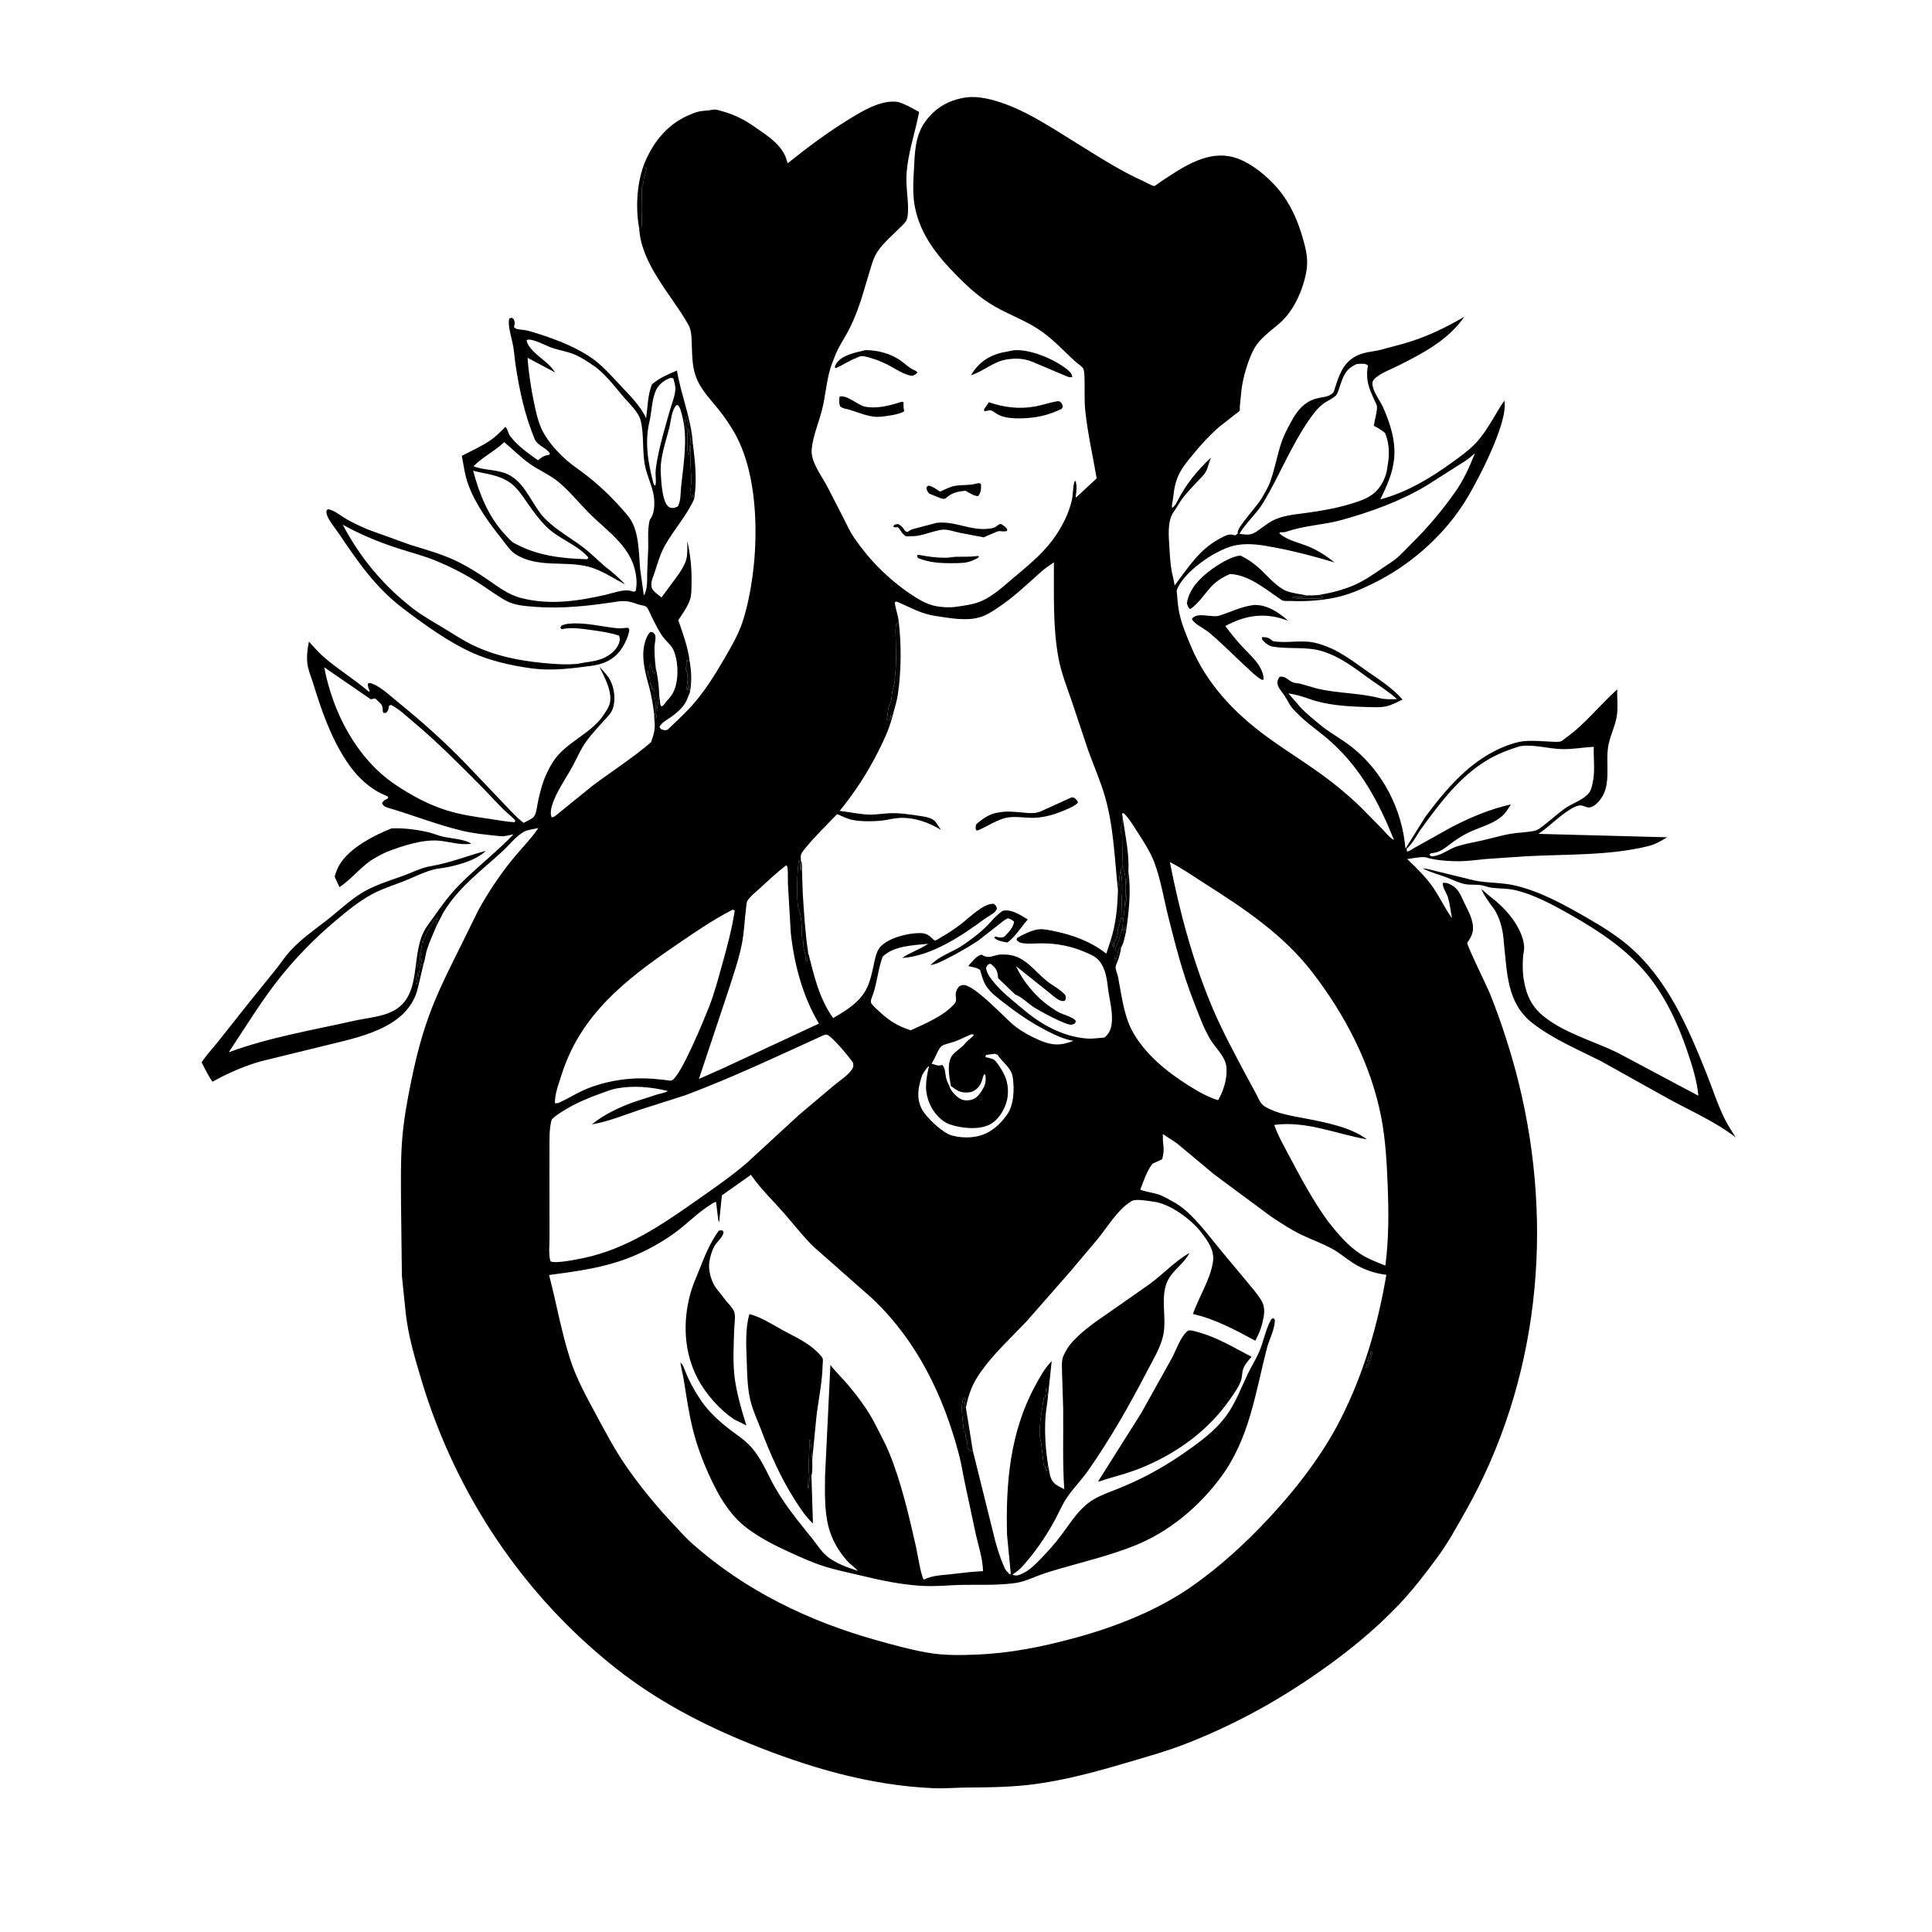 <?xml version="1.0" encoding="utf-8" ?>
<svg xmlns="http://www.w3.org/2000/svg" xmlns:xlink="http://www.w3.org/1999/xlink" width="512" height="512">
	<path d="M243.028 147.125C243.543 147.05 243.406 147.02 243.824 147.1C246.21 147.554 248.36 147.835 250.81 147.805C251.7 147.795 252.526 147.566 253.402 147.552C255.245 147.524 257.061 147.594 258.898 147.368L259.25 147.323L259.423 147.625L258.875 148.013L257.795 148.519C256.061 149.278 254.404 149.224 252.556 149.242C249.189 149.274 246.387 149.13 243.218 147.875L243.028 147.125Z"/>
	<path d="M258.864 128.125C259.434 128.017 259.453 127.976 259.956 128.25C260.058 129.424 259.991 130.494 259.244 131.461C258.153 131.529 256.847 130.567 255.855 130.051C254.075 130.221 252.485 130.498 251.062 131.696L250.625 132.058C249.886 132.454 248.923 131.862 248.183 131.59L246.221 130.798C245.754 130.179 245.554 129.935 245.532 129.125L246 128.696C247.059 128.786 248.234 129.732 249.137 130.285C250.48 129.695 251.947 128.887 253.409 128.696C255.155 128.467 256.828 128.644 258.566 128.205L258.864 128.125Z"/>
	<path d="M222.488 105.125C224.522 104.553 227.235 107.365 229.246 107.769C232.16 108.354 235.45 107.586 238.202 106.697C238.673 106.545 238.933 106.434 239.431 106.549C239.434 107.227 239.419 107.906 239.546 108.574L239.625 108.967C238.418 109.869 235.006 110.262 233.478 110.428C230.476 110.755 227.678 109.313 224.875 108.519C223.886 108.24 223.475 108.338 222.625 107.651C222.306 106.718 222.36 106.094 222.488 105.125Z"/>
	<path d="M229.361 92.787C232.568 92.759 236.233 93.758 238.825 95.668C239.914 96.469 240.946 97.502 242.193 98.044C242.595 98.219 242.802 98.334 243.123 98.625C242.755 99.277 242.456 99.299 241.788 99.6C239.847 99.504 236.86 97.487 235.067 96.556L232.875 95.584C231.847 95.207 229.216 94.276 228.202 94.371C227.852 94.404 227.117 94.787 226.76 94.928C224.899 95.662 223.308 96.767 221.5 97.572L221.244 97.375C221.293 97.112 221.303 96.985 221.429 96.724C222.699 94.084 226.837 93.417 229.361 92.787Z"/>
	<path d="M173.358 189.376C173.105 187.081 172.744 184.79 172.161 182.553C171.264 179.115 170.182 175.719 170.548 172.125C170.685 170.774 171.293 168.329 172.375 167.475L173 167.554C173.269 167.826 173.575 168.014 173.657 168.405C173.851 169.328 173.46 170.615 173.449 171.604C173.429 173.334 173.555 175.025 173.751 176.741C174.328 179.402 174.655 181.967 174.727 184.691C174.405 185.602 174.441 186.454 174.197 187.375C174.02 188.039 174.206 189.905 173.776 190.223L173.377 190.455L173.358 189.376ZM173.358 189.376L173.377 190.455L173.776 190.223C174.206 189.905 174.02 188.039 174.197 187.375C174.441 186.454 174.405 185.602 174.727 184.691C174.655 181.967 174.328 179.402 173.751 176.741C173.698 177.344 173.789 178.182 173.375 178.623C173.026 178.162 172.941 178.168 172.894 177.584C172.841 176.92 172.625 176.911 172.391 176.375C172.32 176.213 172.321 175.988 172.312 175.812C172.135 176.568 172.145 176.986 172.285 177.75L171.777 177.751C171.697 178.205 171.595 178.772 171.875 179.188L172.186 179.513L172.312 181.688L172.439 181.5L172.633 181.347L172.815 182.808L173.082 182.501L173.319 182.75C173.264 183.583 173.121 184.487 173.375 185.293L173.638 185C173.71 186.372 173.838 187.996 173.558 189.345L173.358 189.376Z"/>
	<defs>
		<linearGradient id="gradient_0" gradientUnits="userSpaceOnUse" x1="171.442" y1="180.119" x2="173.572" y2="178.873">
			<stop offset="0" stop-color="#010001" stop-opacity="0.961"/>
			<stop offset="1" stop-color="black"/>
		</linearGradient>
	</defs>
	<path fill="url(#gradient_0)" d="M173.358 189.376L173.558 189.345C173.838 187.996 173.71 186.372 173.638 185L173.375 185.293C173.121 184.487 173.264 183.583 173.319 182.75L173.082 182.501L172.815 182.808L172.633 181.347L172.439 181.5L172.312 181.688L172.186 179.513L171.875 179.188C171.595 178.772 171.697 178.205 171.777 177.751L172.285 177.75C172.145 176.986 172.135 176.568 172.312 175.812C172.321 175.988 172.32 176.213 172.391 176.375C172.625 176.911 172.841 176.92 172.894 177.584C172.941 178.168 173.026 178.162 173.375 178.623C173.789 178.182 173.698 177.344 173.751 176.741C174.328 179.402 174.655 181.967 174.727 184.691C174.405 185.602 174.441 186.454 174.197 187.375C174.02 188.039 174.206 189.905 173.776 190.223L173.377 190.455L173.358 189.376Z"/>
	<path d="M279.964 106.375L280.631 106.302C281.447 106.783 281.381 106.888 281.666 107.75L281.375 108.326C279.655 109.184 277.795 109.849 275.918 110.271C273.071 110.91 268.136 111.246 265.379 110.264C264.535 109.963 263.694 109.357 262.94 108.875C262.58 108.747 262.418 108.695 262.033 108.781L260.875 108.986L260.757 108.5L262.068 106.589C265.949 107.971 270.214 108.48 274.283 107.721C276.203 107.363 278.031 106.718 279.964 106.375Z"/>
	<path d="M248.23 138.557C252.941 138.003 257.211 140.642 261.729 140.139L262.125 140.09C262.999 139.995 263.468 139.936 264.191 139.39C264.599 139.082 264.752 138.889 265.288 138.875C265.993 139.311 266.575 139.606 266.964 140.375L266.75 140.765C266.378 140.828 266.061 140.859 265.684 140.817C265.103 140.753 264.663 140.673 264.118 140.93L260.665 142.396L254.443 141.209C252.834 140.9 250.961 140.13 249.365 140.417L249 140.49C247.088 140.858 245.256 141.602 243.375 141.959C242.357 142.152 241.111 142.077 240.063 142.132C239.508 141.699 239.1 141.322 238.723 140.719C238.462 140.304 238.259 140.008 237.875 139.688C237.356 139.767 237.21 139.806 236.7 139.625L237.03 139.056L238 138.857C238.862 139.315 239.197 139.675 239.719 140.503C239.954 140.876 240.098 140.842 240.5 140.993C240.907 140.692 241.263 140.439 241.74 140.26L248.23 138.557Z"/>
	<path d="M268.661 92.815C273.017 92.497 279 95.029 282.501 97.663C283.246 98.223 284.056 98.919 284.197 99.875C283.358 100.145 282.937 99.798 282.125 99.489L273.559 95.863C271.296 94.993 269.377 94.885 267 95.224C263.246 95.758 260.829 98.327 257.337 99.441L257.521 99.127C259.297 96.188 261.967 94.308 265.315 93.489L268.661 92.815Z"/>
	<path d="M332.204 160.342L332.546 160.316C335.866 160.285 339.011 162.361 341.358 164.507L339.784 163.97C334.367 162.306 329.578 163.289 324.725 165.906C326.032 167.691 327.476 169.446 328.958 171.091C331.271 173.657 334.848 176.411 334.875 180.112L334.396 180.155C332.685 179.15 331.443 177.82 330 176.494C326.795 173.551 323.638 170.302 320.295 167.537C319.092 166.542 316.347 165.314 315.86 164.001C317.392 162.009 321.036 163.833 323.22 163.127C326.282 162.138 328.944 160.75 332.204 160.342Z"/>
	<path d="M103.706 219.541C106.791 219.367 110.493 219.846 113.5 220.547C114.901 220.874 116.219 221.489 117.626 221.782C119.468 222.164 123.454 222.454 124.875 223.601C122.301 224.021 119.351 223.146 116.777 222.833C112.194 222.276 106.68 224.165 102.458 225.767C100.692 226.633 98.933 227.474 97.382 228.699C94.813 230.729 92.681 233.272 89.971 235.109L88.699 232.367C88.85 231.663 89.095 230.99 89.376 230.328C91.558 225.201 98.84 221.512 103.706 219.541Z"/>
	<path d="M376.976 230.101C378.394 230.219 379.626 230.634 381 230.961L390.734 233.336C394.319 234.075 398.172 233.839 401.705 234.709C408.522 236.387 414.703 239.85 420.731 243.324C424.421 245.451 428.175 247.757 431.432 250.519C441.834 259.341 447.289 272.127 452.225 284.449C453.828 288.45 455.111 292.57 457.027 296.447C457.873 298.16 458.964 299.794 459.97 301.418C454.51 297.206 448.097 294.453 442.089 291.153L424.259 281.206C418.255 278.184 411.439 275.282 406.136 271.154C399.258 265.799 399.426 257.692 398.535 249.807C398.368 246.957 397.735 244.027 396.327 241.52C395.881 240.725 395.262 240.058 394.759 239.302C393.914 238.031 393.135 237.015 392.551 235.582L395.209 237.845C399.031 240.679 403.474 245.837 403.912 250.759C403.991 251.645 403.707 252.654 403.627 253.55C403.433 255.722 403.527 258.431 403.987 260.556L404.084 260.975L404.27 261.79C405.06 264.846 406.553 267.298 409.019 269.294C414.501 273.733 422.146 275.848 428.477 278.88L450.083 290.384C449.692 286.17 448.369 282.144 447.006 278.155C444.567 271.014 441.16 263.807 436.312 257.974C430.807 251.35 423.634 246.643 416.227 242.437C411.644 239.835 406.482 237.003 401.313 235.849C399.354 235.411 397.217 235.513 395.221 235.24C394.194 235.1 393.231 234.653 392.209 234.536C390.894 234.385 389.517 234.551 388.216 234.293C386.563 233.966 384.907 233.107 383.328 232.51C381.295 231.742 379.264 231.243 377.295 230.262L376.976 230.101Z"/>
	<path d="M170.506 44.017C172.651 38.325 176.43 33.26 182.117 30.712C183.138 30.255 184.272 29.725 185.375 29.521C186.564 29.3 187.771 29.325 188.954 29.071C189.743 28.901 190.731 29.302 191.5 29.512C194.771 30.404 197.56 31.893 200.318 33.837C203.554 36.116 207.378 38.473 208.501 42.5L208.751 43.267C213.965 39.077 219.221 35.152 224.923 31.649C228.447 29.485 233.208 26.542 237.534 26.963C238.616 27.069 239.72 27.686 240.707 28.118L243.58 29.666C242.492 35.371 240.455 40.883 240.217 46.75C240.106 49.468 240.597 52.126 240.639 54.837C240.654 55.805 240.648 57.406 240.252 58.302C239.909 59.08 238.814 60.01 238.207 60.625C236.143 62.713 233.371 64.969 232.018 67.593C231.229 69.124 230.857 70.659 230.351 72.292C229.351 75.522 228.492 78.832 227.307 82C226.528 84.081 225.648 86.145 224.584 88.096C223.534 90.022 222.259 91.906 221.437 93.943C220.807 95.503 220.158 97.095 219.746 98.729C218.959 101.848 218.695 105.06 217.946 108.18C217.235 111.141 216.054 114.003 215.432 116.968C215.205 118.052 214.982 119.337 215.147 120.437C215.602 123.469 217.952 126.449 219.341 129.142L223.559 137.34C224.431 139.054 225.192 140.816 226.28 142.41C230.305 148.307 235.329 153.379 241.232 157.384C243.255 158.756 245.724 160.25 248.164 160.656C249.932 160.95 251.73 161.064 253.5 160.79C255.81 160.433 258.03 160.221 260.192 159.244C263.29 157.846 265.931 155.38 268.501 153.208C272.212 150.072 275.862 147.155 278.825 143.267C281.265 140.065 283.561 135.687 284.205 131.672C284.332 130.88 284.418 127.749 284.949 127.375C285.514 128.403 285.246 130.519 285.058 131.683L285.164 131.848L290.626 126.778C289.61 120.756 288.253 114.967 287.611 108.867C287.34 106.291 287.479 103.624 287.422 101.033C287.402 100.12 287.433 98.488 287.069 97.662C286.859 97.186 285.323 96.147 284.843 95.703C281.933 93.012 279.338 90.178 276.09 87.86C272.169 85.062 267.652 83.544 263.515 81.148C259.737 78.961 256.776 76.284 253.723 73.204C248.587 68.024 244.036 62.454 242.507 55.125C241.825 51.862 242.008 48.399 242.188 45.099C242.433 40.59 242.443 36.059 245.209 32.219C247.826 28.587 251.413 26.527 255.805 25.85C258.353 25.457 261.179 25.965 263.641 26.666C271.27 28.839 278.34 33.626 285.048 37.765C290.883 41.365 296.666 45.168 302.928 47.971C303.531 48.241 305.414 49.322 305.888 49.302C306.094 49.294 307.299 48.359 307.531 48.206C312.689 44.804 319.058 40.261 325.625 41.396L325.941 41.448C331.226 42.391 337.336 47.804 340.311 52.156C342.603 55.509 344.095 59.11 345.219 63C346.161 66.26 346.797 68.841 346.143 72.238C345.219 77.039 342.856 82.374 339.12 85.658C336.388 88.06 333.544 89.793 331.941 93.222C330.529 96.242 329.486 99.826 329.029 103.125L328.573 107.586C328.554 107.831 328.592 108.698 328.494 108.866C328.33 109.145 327.6 109.589 327.322 109.814L323.023 113.202C320.507 115.364 318.204 117.941 316.105 120.504C314.921 121.949 313.703 123.35 312.813 125L312.6 125.39C311.544 127.362 311.087 129.698 310.904 131.914C310.834 132.755 310.428 133.819 310.625 134.608C311.364 134.051 311.596 133.634 312.01 132.818C314.272 128.371 317.261 124.698 320.889 121.289L319.902 124.239C319.496 125.51 318.358 126.51 317.461 127.459C316.11 128.889 314.749 130.316 313.532 131.866C312.597 133.054 311.923 134.428 311.037 135.653C309.271 138.096 309.737 142.298 309.907 145.128C310.04 147.325 310.155 149.521 310.569 151.686L310.952 153.316L311.298 155.155C314.788 150.526 317.773 145.722 323.004 142.87C323.807 142.433 324.801 141.833 325.698 141.681C326.252 141.588 326.873 141.751 327.413 141.875L328.018 141.375L328.012 140.969C328.068 139.551 333.095 134.156 334.24 132.234C335.105 130.781 336.056 129.212 336.63 127.618C337.862 124.201 338.462 120.578 339.63 117.131C340.228 115.365 341.161 113.633 342.039 111.993C342.962 110.271 344.187 108.36 345.749 107.154C346.922 106.248 348.018 105.79 349.453 105.467C350.881 105.146 352.09 105.205 353.214 104.146C353.555 103.825 353.67 103.123 353.825 102.665C354.954 99.319 355.837 96.386 359.094 94.514C361.224 93.29 363.547 93.253 365.875 92.709L371.978 91.065C377.693 89.453 382.976 86.934 388.067 83.938C383.836 90.109 377.012 93.679 370.465 96.947C368.551 97.903 366.188 98.756 364.545 100.13C363.828 100.73 363.579 101.284 363.755 102.204C364.145 104.248 365.639 105.997 366.494 107.875C368.407 112.077 369.94 116.965 369.456 121.625C369.053 125.496 367.477 128.907 365.801 132.341C372.908 130.456 379.25 126.615 385.125 122.331C387.263 120.771 389.352 119.294 391.168 117.341C392.944 115.431 394.478 113.002 395.815 110.755C396.762 109.165 397.572 107.688 398.667 106.186C399.864 111.936 390.996 128.723 387.715 133.734C381.905 142.607 373.314 150.017 363.827 154.646C360.579 156.23 357.384 157.635 353.826 158.373C349.905 159.186 345.912 159.428 341.915 159.264C341.428 159.244 340.376 159.327 339.94 159.162C339.571 159.022 339.12 158.64 338.776 158.407C334.922 155.797 330.831 152.367 326.007 152.116C324.165 152.86 322.335 154.002 320.981 155.474C319.213 157.395 317.571 160.004 315.375 161.448C314.845 160.925 314.742 160.566 314.535 159.875C315.085 156.159 317.893 153.276 320.785 151.12C322.641 149.736 326.382 147.33 328.77 147.241C330.753 148.219 332.457 149.402 334.07 150.919C335.924 152.665 338.46 155.642 340.864 156.585C342.655 157.288 344.466 157.403 346.312 157.792C347.513 157.79 348.677 157.797 349.868 157.617C352.888 157.088 355.955 156.32 358.776 155.101C361.425 153.956 363.966 152.222 366.322 150.58C367.567 149.713 368.918 148.93 370.083 147.961C371.46 146.816 372.661 145.435 373.938 144.181C378.32 139.878 382.138 135.367 385.667 130.338C388.013 126.993 389.341 123.837 390.89 120.119C389.88 120.961 388.898 121.843 387.756 122.503L377.979 128.722C371.047 132.867 363.261 135.665 355.511 137.811C350.821 139.11 345.678 139.255 341.095 140.847C340.459 141.068 339.915 141.07 339.25 141.04L339.051 141.375C341.303 143.281 344.33 143.797 346.973 144.921C349.399 145.953 351.615 147.386 353.652 149.055C348.453 147.474 343.088 146.082 337.75 145.071C334.664 144.486 331.261 143.894 328.125 144.396L327.812 144.443C322.957 145.243 315.854 150.168 313.084 154.148C312.701 154.699 312.029 155.741 311.872 156.393C311.787 156.744 311.939 157.54 311.965 157.915C312.075 159.504 312.236 161.078 312.57 162.639C313.188 165.522 314.4 168.315 315.52 171.034C319.664 181.093 327.039 188.893 335.75 195.255C342.078 199.876 348.765 203.742 354.811 208.763C356.893 210.491 358.967 212.262 360.88 214.176L366.288 219.674C367.127 220.534 368.032 221.759 369.056 222.386L369.432 222.6C365.37 212.542 360.714 203.71 352.522 196.393C349.608 193.79 346.146 191.578 343.482 188.721L343.068 188.314C341.843 187.192 341.243 185.571 340.326 184.218C339.695 183.287 338.491 182.057 338.525 180.875C338.544 180.256 338.789 179.818 339.125 179.323C340.884 179.144 341.316 180.38 342.799 180.881C343.372 181.074 344.041 181.06 344.637 181.212L349.125 182.497C354.571 183.77 360.182 183.605 365.649 185.017C367.124 185.398 368.711 185.301 370.225 185.268C368.076 183.318 365.541 181.757 363.183 180.069C358.999 177.074 355.534 174.23 350.577 172.628C346.293 171.243 341.481 172.148 337.073 171.315C336.291 171.167 334.973 170.19 334.54 169.507C334.334 169.181 334.418 169.24 334.528 168.818C335.908 168.891 336.314 169.035 337.375 169.924C341.317 170.583 345.276 169.376 349.125 170.513L349.542 170.63C354.571 172.073 358.275 175.06 362.467 177.983C365.623 180.185 369.171 182.453 371.684 185.396C370.415 185.994 368.94 186.801 367.577 187.137C365.839 187.565 363.785 187.404 362.005 187.357C357.049 187.225 351.702 186.907 347 185.223C345.107 184.544 343.44 184.062 341.436 183.755L344.739 187.56C346.327 189.217 348.226 190.749 350.004 192.2C352.679 194.385 355.756 195.962 358.442 198.126C366.53 204.641 371.568 214.527 372.452 224.813C372.742 224.606 372.758 224.491 372.918 224.175L377.732 216.454C384.012 208.042 391.168 199.8 401.668 196.833C404.39 196.064 407.318 196.374 410.107 196.498C411.107 196.543 412.584 196.704 413.552 196.504C413.895 196.433 414.759 195.684 415.067 195.465C420.091 191.88 423.995 186.788 428.589 182.692C428.49 185.152 428.879 187.769 428.402 190.176C427.84 193.016 426.411 195.572 426.085 198.531C425.711 201.929 426.423 205.863 425.477 209.125C425.041 210.628 424.187 212.026 423.005 213.06C422.372 213.613 421.683 214.059 420.821 213.968C420.477 213.931 420.223 213.812 419.904 213.69C418.974 213.333 418.242 213.386 417.345 213.822C413.883 215.506 410.911 218.816 407.708 220.985L441.813 221.885C440.221 222.891 438.599 223.794 436.75 224.244C426.183 226.818 415.01 226.33 404.241 226.933L393.667 227.655C391.359 227.875 389.047 228.223 386.725 228.24C384.333 228.257 380.866 228.042 378.574 227.409L378.125 227.256C376.801 226.907 374.331 227.508 372.923 227.646C375.31 229.953 377.821 232.362 379.718 235.098C381.559 237.754 382.894 240.704 384.797 243.339C384.433 241.569 384.257 239.614 383.753 237.893C383.443 236.834 382.12 234.934 382.375 233.988C383.239 233.785 384.323 234.294 385.071 234.787C386.664 235.836 387.275 237.652 388.073 239.294C388.944 241.084 389.933 242.824 390.262 244.807C390.53 246.427 390.254 247.588 389.404 248.975C389.348 249.067 388.829 249.804 388.828 249.875C388.817 250.731 394.253 261.799 394.926 263.5C397.888 270.987 400.477 278.925 402.418 286.75C411.934 325.108 407.878 366.194 388.227 400.795C385.914 404.868 383.794 408.788 381.01 412.58C377.75 417.019 374.397 421.376 370.599 425.375C364.25 432.06 356.72 438.126 349.159 443.375C338.065 451.078 326.658 457.314 314.053 462.193C308.741 464.249 303.198 465.76 297.743 467.375C290.328 469.571 282.541 471.643 274.875 472.729C268.643 473.611 262.551 473.67 256.273 473.717C253.304 473.739 250.275 474.018 247.32 473.889C230.332 473.149 214.175 468.354 198.517 462.007C185.93 456.905 174.014 450.633 163.299 442.183C138.668 422.76 120.834 396.023 111.785 366.054C110.055 360.323 108.221 354.171 107.548 348.216L106.508 338.133L106.282 319.739C106.271 313.77 106.117 307.702 106.597 301.75C107.014 296.574 107.94 291.555 108.98 286.479C110.35 279.794 111.995 273.393 114.498 267.032C116.717 261.393 119.478 255.959 122.174 250.537L126.726 241.297C129.317 236.535 132.492 231.82 135.907 227.617C138.12 224.893 140.716 222.337 142.683 219.436C141.552 219.716 139.777 219.884 138.803 220.439C136.74 221.616 134.947 223.953 133.191 225.569C127.438 230.865 121.457 235.152 117.384 242.003L115.704 245.312C114.825 247.395 113.851 249.508 113.153 251.658C112.747 252.905 112.682 254.235 112.239 255.467L110.572 262.493C107.594 272.747 94.666 274.96 85.75 277.187L69.167 281.248C64.744 282.494 60.321 284.438 56.309 286.659C55.175 285.081 54.332 283.27 53.435 281.548L54.008 280.697C55.098 279.137 56.462 277.732 57.644 276.233L66.11 265.55L73.236 256.725C74.469 255.198 75.507 253.543 76.835 252.087C80.04 248.574 83.722 246.177 87.385 243.25C90.472 240.783 93.423 237.914 96.927 236.032C100.015 234.373 103.232 233.368 106.521 232.207C109.041 231.316 111.467 229.999 114.117 229.548C119.17 228.688 123.82 226.829 128.72 225.49C126.266 228.058 120.463 229.6 116.996 230.067L115.625 230.271C112.625 230.908 109.809 232.424 106.974 233.541C104.179 234.643 101.101 235.591 98.476 237.037C95.006 238.948 91.942 241.464 88.922 244.006C83.074 248.93 77.683 254.49 73.025 260.563C68.559 266.385 64.699 272.762 60.618 278.865C71.363 274.909 82.62 273.032 93.75 270.538C96.657 269.886 99.931 269.6 102.703 268.581C112.245 265.074 108.639 254.184 112.316 246.903C113.039 245.472 114.163 244.14 115.076 242.816C117.037 239.969 119.246 237.031 121.671 234.559C126.272 229.87 131.518 225.889 136.078 221.113C135.001 221.281 133.764 221.719 132.689 221.604C129.191 221.232 125.801 220.955 122.366 220.13C115.912 218.58 109.586 216.074 103.219 214.188C102.279 213.91 101.718 213.777 101.231 212.875C101.695 212.07 101.943 212.031 102.752 211.625L102.863 211.161C102.013 210.642 101.069 210.371 100.207 209.876C96.673 207.846 94.029 205.055 91.794 201.662C87.559 195.233 85.155 188.118 82.903 180.822C82.434 179.304 81.725 177.72 81.499 176.157C81.206 174.131 81.455 172.034 81.863 170.04C83.151 171.434 84.439 172.928 85.872 174.171C89.642 177.442 93.966 180.06 97.75 183.309L97.983 183.125C97.712 182.462 97.356 181.854 97.53 181.125L98 180.982C100.511 181.621 103.124 184.164 105.129 185.79C111.688 191.11 117.911 196.63 123.755 202.728L133.449 212.909C135.23 214.741 136.711 216.497 138.758 218.072C139.432 217.684 141.113 216.997 141.525 216.384C142.122 215.494 142.277 214.029 142.468 213.002C142.738 211.548 143.109 210.049 143.511 208.625C144.159 206.332 145.284 203.873 146.562 201.875C149.878 196.69 156.71 194.456 159.978 189.438C160.537 188.58 161.209 187.663 161.517 186.68C162.506 183.521 160.189 179.487 158.854 176.694C159.798 177.741 160.951 178.88 161.634 180.114C162.828 182.275 163.228 185.527 162.366 187.88C161.896 189.164 160.823 190.119 159.925 191.111C158.424 192.772 156.901 194.43 155.556 196.221C153.972 198.33 152.929 200.875 151.668 203.182C149.858 206.492 147.171 210.193 146.184 213.845C145.957 214.687 145.815 215.844 146.221 216.606C146.632 216.549 146.852 216.456 147.185 216.206L156.955 208.289C162.09 204.424 167.681 200.899 172.523 196.692C173.39 194.315 173.742 192.987 173.377 190.455L173.776 190.223C174.206 189.905 174.02 188.039 174.197 187.375C174.441 186.454 174.405 185.602 174.727 184.691C174.998 185.541 174.746 186.454 175.25 187.199C175.981 187.07 176.367 186.037 176.911 185.51C177.884 184.568 178.638 183.277 179.006 181.97L179.107 181.587C179.832 178.906 179.646 174.76 178.438 172.197C177.802 170.846 176.387 169.776 175.516 168.545C174.46 167.052 173.641 165.244 172.79 163.625C172.479 163.034 171.695 160.983 171.135 160.705C170.512 160.396 169.516 160.353 168.815 160.074C167.035 159.366 165.496 159.131 163.597 159.422C156.124 160.568 148.986 161.397 141.401 160.786C138.785 160.575 136.199 160.406 133.87 159.074C131.245 157.574 128.829 155.728 126.272 154.121C122.897 152 119.292 150.161 115.607 148.64C112.286 147.269 108.818 146.399 105.408 145.291C100.252 143.615 95.581 141.669 90.829 139.061C95.501 147.858 101.507 155.125 109.404 161.238C112.008 163.254 114.88 164.808 117.68 166.519C120.185 168.05 122.728 169.729 125.375 171.002C131.237 173.819 137.502 175.088 143.934 175.695C146.785 175.964 149.765 176.197 152.625 175.958C153.663 175.871 154.645 175.579 155.669 175.462C157.058 175.304 158.582 174.977 159.875 174.428C161.554 173.716 163.406 172.265 164.019 170.504C164.283 169.744 164.369 169.181 164.028 168.45C161.657 167.644 158.914 167.258 156.426 166.928C153.927 166.595 151.717 166.216 149.21 166.679L148.875 166.743L148.497 166.375L148.78 165.807C150.05 165.217 151.395 165.2 152.771 165.206C156.488 165.221 160.109 166.189 163.812 166.511C164.755 166.594 165.585 166.335 166.501 166.375L166.796 166.875C166.642 167.87 166.358 168.741 165.952 169.661C164.749 172.386 163.139 174.325 160.375 175.506C158.365 176.365 156.514 176.467 154.372 176.749C149.765 177.357 145.284 177.737 140.65 177.094C135.591 176.392 130.029 175.156 125.35 173.066C118.869 170.172 112.438 165.504 106.781 161.213C99.342 155.571 94.664 148.591 89.52 141C88.635 139.693 86.612 137.379 86.504 135.764C86.469 135.251 86.565 135.297 86.875 134.943C88.546 135.132 90.475 136.833 91.977 137.66C93.742 138.633 95.661 139.558 97.521 140.335L108.702 144.375C113.139 145.749 117.441 146.901 121.625 149.003C124.227 150.31 126.786 151.927 129.189 153.572C131.99 155.49 134.727 157.621 138.08 158.478C145.644 160.413 153.011 159.333 160.498 157.623C162.397 157.189 164.793 156.249 166.75 156.501C166.941 156.525 167.238 156.603 167.422 156.669C168.041 156.889 167.887 156.843 168.459 156.625C168.7 155.48 168.753 154.562 168.651 153.401C167.919 145.105 161.333 141.242 155.988 135.85C153.32 133.159 150.944 130.16 148.014 127.733C145.76 125.865 142.923 124.676 140.519 123.004C138.071 121.302 135.914 119.068 133.607 117.164C131.076 119.632 127.923 121.04 125.488 123.576C128.773 124.824 132.239 124.268 135.305 126.084C139.521 128.58 141.084 134.035 144.466 137.481C147.872 140.953 152.322 143.049 156 146.226L160.092 149.91C162.134 151.574 163.871 152.893 165.654 154.876C162.555 153.232 159.233 151.002 155.819 150.146C149.507 148.565 142.26 150.605 136.481 146.779C135.144 145.893 134.252 144.431 133.266 143.191C129.652 138.644 126.156 133.944 124.107 128.459C123.197 126.022 122.885 123.353 122.377 120.809C124.83 119.525 127.562 118.307 129.854 116.76C131.388 115.723 132.664 114.421 133.952 113.105C134.546 113.741 134.659 114.846 135.208 115.582C137.052 118.05 140.055 120.214 142.576 121.977C143.412 121.306 144.048 120.763 145.149 120.61C145.56 120.553 145.282 120.668 145.756 120.25C144.924 118.684 142.453 118.17 141.698 116.36C139.07 110.065 137.628 103.369 136.625 96.647C136.333 94.687 136.251 92.692 135.805 90.753C135.454 89.23 134.447 85.763 134.996 84.375L135.625 84.226L136.125 84.562C136.521 85.56 136.462 85.637 136.213 86.625C136.35 86.763 136.455 86.943 136.625 87.037C137.211 87.361 138.949 87.401 139.701 87.595C142.002 88.189 144.353 88.989 146.587 89.804C149.828 90.987 152.952 92.421 155.875 94.256C159.181 96.332 161.693 99.247 164.338 102.066C166.835 104.728 169.736 107.54 171.23 110.86C171.649 107.843 171.643 104.716 172.764 101.861C174.78 100.119 176.976 99.251 179.399 98.199C180.481 104.685 183.115 110.722 183.585 117.334C184.224 122.368 184.753 127.097 183.984 132.16C182.033 136.648 178.564 140.358 176.177 144.634C174.974 146.79 174.228 149.403 173.467 151.75C173.051 153.03 172.209 154.67 172.814 155.967C173.224 156.846 174.554 157.712 175.311 158.317L179.788 152.25L179.927 152.05C180.663 150.97 181.695 149.233 181.946 147.956C182.223 146.554 182.122 144.798 182.158 143.365C182.957 147.132 183.35 150.6 183.268 154.476C183.241 155.759 183.285 157.306 182.966 158.551C182.573 160.08 181.516 161.682 180.656 163.003L179.747 164.346C180.899 167.643 182.314 171.513 182.728 174.983C183.24 177.946 183.365 180.345 182.882 183.338C182.442 184.337 182.128 185.472 181.54 186.387C180.649 187.775 179.261 189.011 177.921 189.962C176.842 190.728 175.384 191.405 174.762 192.625L175.125 193.19C175.905 193.5 176.027 193.609 176.875 193.418C178.984 191.369 181.227 189.371 183.196 187.189C186.616 183.398 189.331 179.068 191.884 174.672C193.834 171.314 195.805 167.984 196.961 164.255C201.249 150.42 202.057 127.766 194.736 114.858C193.434 112.563 191.917 110.336 190.246 108.29C188.268 105.868 186.017 103.504 184.739 100.615C183.461 97.724 183.451 94.65 183.335 91.555C183.268 89.778 183.326 87.668 182.435 86.071L182.247 85.75C177.748 77.899 169.936 69.97 169.394 60.528L169.379 60.5C168.427 55.251 168.75 49.037 170.506 44.017ZM255.969 373.018L257.811 384.468L263.76 408.413C264.346 410.514 264.938 412.491 265.798 414.501C266.093 415.192 266.379 416.052 266.942 416.562L267.239 416.818L267.373 417.125L267.875 417.127L266.881 406.813C266.502 393.127 267.653 379.574 274.297 367.319C275.669 364.788 276.693 362.834 278.711 360.698L277.718 370.041C277.579 371.91 277.179 373.738 277.059 375.606C276.783 379.899 277.095 384.12 277.761 388.36L278.299 391.125C278.901 393.26 280.245 393.729 282.038 394.652C281.557 387.535 281.829 380.487 281.755 373.375L281.451 363.685C281.442 362.27 281.244 360.624 281.825 359.298L281.967 359C282.553 357.725 283.308 356.565 284.267 355.536L284.524 355.265C287.174 352.429 290.6 350.091 293.794 347.905L304.755 340.224C308.216 337.659 311.507 334.157 315.213 332.033C313.791 334.872 310.977 336.464 309.548 339.201C307.303 343.503 309.285 349.142 308.272 353.848C307.554 357.181 305.526 360.432 303.969 363.432C299.283 372.46 294.252 381.306 288.414 389.648C286.627 392.201 284.375 394.452 282.666 397.007C281.477 398.784 280.62 400.874 279.596 402.756C277.587 406.451 275.289 409.942 272.602 413.18C271.422 414.603 270.295 416.016 268.7 416.999C268.415 417.175 268.539 417.041 268.373 417.375C268.997 417.509 269.452 417.606 270.078 417.378C272.441 416.515 274.018 414.931 275.731 413.173C277.683 411.171 279.541 409.119 281.215 406.875C283.307 404.072 285.155 401.073 287.836 398.774C290.275 396.682 293.247 395.751 296.167 394.572C298.818 393.501 301.465 392.318 304 390.994C308.171 388.817 312.21 386.26 316.019 383.496C319.62 380.882 323.166 378.015 325.619 374.255C327.684 371.092 329.044 367.54 330.657 364.141C331.574 362.208 332.739 360.369 333.61 358.431C334.819 355.742 335.252 352.793 336.616 350.153C336.912 349.58 336.908 349.511 337.5 349.318L337.875 349.84C337.729 352.688 336.362 354.837 335.681 357.51C332.653 369.387 331.075 381.266 323.577 391.42C317.759 399.299 309.926 405.88 300.808 409.563C294.418 412.145 287.382 413.828 280.76 415.747C278.865 416.297 276.979 416.863 275.134 417.565C273.141 418.323 271.29 419.197 269.155 419.503C264.753 420.134 260.273 419.965 255.842 419.998C251.833 420.028 247.908 420.522 243.875 420.25C238.706 419.901 233.643 418.86 228.625 417.647C225.26 416.834 221.803 416.157 218.498 415.118C215.395 414.144 212.454 412.814 209.5 411.467C205.503 409.643 201.479 407.635 197.965 404.976C194.019 401.988 191.339 397.914 189.175 393.542C186.788 388.72 184.834 383.773 183.548 378.535C182.509 374.306 181.917 370.068 181.224 365.78C180.966 364.182 180.531 362.64 180.304 361.023C180.639 361.423 180.995 361.813 181.18 362.309C182.471 365.764 183.923 368.444 186.025 371.5C187.83 374.124 190.737 376.785 193.278 378.731C195.925 380.757 198.048 381.985 200.066 384.706C201.729 386.949 202.952 389.49 204.205 391.977C207.238 397.998 211.21 402.706 215.392 407.923C216.576 409.4 217.681 411.208 219.152 412.416C221.467 414.316 224.497 415.355 227.297 416.281C226.504 415.299 225.363 414.605 224.514 413.652C222.171 411.019 220.41 407.954 219.539 404.538C218.448 400.258 218.609 395.347 218.655 390.955L220.067 361.728C221.359 363.445 222.951 364.944 224.356 366.571C227.1 369.75 230.094 373.747 231.973 377.498C233.241 380.03 234.592 382.409 235.666 385.046C238.865 392.906 240.868 401.653 242.748 409.916C243.028 411.149 244.139 418.09 244.851 418.625C247.035 417.491 249.388 417.475 251.782 417.211C254.737 416.884 257.537 416.495 260.518 416.37C260.401 412.93 259.354 409.865 258.585 406.542L255.746 393.212C255.199 390.679 254.818 388.052 254.162 385.551C250.068 369.955 243.073 355.44 231.274 344.227L215.625 330.404C212.772 327.637 210.421 324.535 207.813 321.554C204.974 318.309 201.7 315.17 199.225 311.651L199.008 311.34L191.311 316.775L190.582 323.868C190.321 323.386 190.382 323.611 190.326 323.09L189.759 318.544C189.369 318.471 188.706 319.009 188.367 319.216C184.842 321.373 181.894 324.55 178.503 326.96C173.951 330.196 168.825 332.776 163.5 334.458C157.722 336.282 151.499 337.084 145.511 337.897C147.444 345.323 148.753 352.896 151.103 360.219C152.758 365.374 155.526 370.38 158.095 375.127C160.515 379.595 162.838 384.055 165.728 388.255C169.569 393.836 173.837 399.057 178.486 403.978C180.113 405.7 181.733 407.555 183.507 409.125C197.572 421.569 214.338 429.647 232.311 434.689C236.799 435.948 241.281 437.182 245.877 437.982C250.123 438.722 254.459 438.66 258.749 438.486C267.87 438.117 276.227 436.416 285 434.028C295.82 431.082 307.1 426.64 316.305 420.085C323.476 414.979 329.651 409.345 335.687 402.948C343.113 395.077 350.348 385.799 355.261 376.125C361.391 364.052 365.137 351.164 367.393 337.839C364.246 337.448 361.343 336.45 358.659 334.767C356.823 333.616 355.186 332.164 353.299 331.093C350.68 329.605 347.789 328.608 345.071 327.312C342.244 325.963 339.504 324.169 336.902 322.432L327.875 315.763L321.63 311.117L312.123 303.179C310.876 302.238 309.457 301.433 308.159 300.547C308.178 301.528 308.161 302.527 308.3 303.498C308.497 304.885 308.308 305.869 307.992 307.208L305.43 308.392C303.853 310.424 303.108 312.901 302.185 315.266C303.639 315.846 305.23 316.019 306.725 316.457C308.191 316.885 309.657 317.807 311 318.532C312.61 319.402 314.113 320.628 315.422 321.903C318.683 325.08 321.36 328.79 324.29 332.258L330.558 339.786C331.832 341.343 333.239 342.891 334.264 344.625C335.461 346.65 335.017 348.576 334.502 350.75C334.107 352.422 333.447 353.784 332.671 355.308C327.471 352.504 321.933 349.493 316.124 348.226C317.698 343.719 320.737 339.12 321.445 334.425C321.914 331.32 320.07 328.862 318.284 326.525C315.721 323.175 310.025 318.973 305.751 318.459C304.382 318.294 301.121 317.644 299.941 318.254L299.583 318.506L299.259 318.716C296.059 320.836 293.368 325.315 290.938 328.298L283.664 336.934L271.999 350.227C267.864 354.586 263.384 358.662 259.899 363.594C257.689 366.72 256.719 369.277 255.969 373.018ZM238.13 164.287C238.896 170.614 238.873 177.636 237.957 183.943C237.711 185.635 237.19 187.326 236.742 188.975C236.689 189.169 236.501 190.079 236.399 190.183C235.643 193.203 234.287 196.045 232.903 198.821C229.975 204.694 226.649 209.801 222.518 214.902C225.023 215.171 227.506 215.742 230.022 215.867C231.978 215.964 233.963 215.579 235.923 215.512C238.582 215.422 241.143 215.832 243.754 216.23C245.086 216.434 246.943 216.653 247.869 217.733L248.241 218.25L249.388 219.938C246.105 217.911 242.149 216.527 238.216 216.771C236.747 216.863 235.305 217.273 233.844 217.446C231.482 217.725 227.984 217.76 225.654 217.231C224.394 216.945 223.07 216.233 221.856 215.751C219.172 218.56 216.285 221.319 213.812 224.309C213.348 224.871 212.375 225.922 212.247 226.625C212.171 227.045 212.25 227.631 212.251 228.069C212.656 228.775 212.521 229.778 212.538 230.597L212.744 236.902C213.092 242.028 213.387 247.404 214.176 252.474C215.738 258.572 217.055 264.561 220.783 269.795C224.246 267.816 227.928 265.562 229.739 261.828C230.775 259.691 231.245 257.075 231.747 254.757C232.018 253.502 232.404 251.924 233.277 250.947C235.452 248.513 240.75 247.223 243.875 247.276C245.559 247.305 246.289 247.911 247.438 249.065C247.881 249.51 248.601 248.851 249.113 248.559C250.93 247.524 252.696 246.374 254.375 245.129C256.557 243.511 260.648 239.265 263.375 239.524C263.887 239.923 264.025 240.13 264.216 240.75C264.054 241.086 263.903 241.426 263.625 241.688C262.934 242.338 261.839 242.865 261.05 243.445C254.94 247.935 246.853 253.403 239.065 253.873C241.257 252.362 243.786 251.616 245.977 250.113C242.015 250.528 236.874 250.614 233.914 253.532C232.686 256.763 232.492 260.286 231.338 263.567C231.135 264.145 230.536 265.334 230.887 265.876C231.397 266.661 232.415 267.493 233.104 268.134C235.778 270.621 237.884 271.906 241.359 273.04C245.073 271.328 250.416 269.104 253.04 265.875C253.44 265.382 253.4 264.882 253.324 264.29L253.279 263.958C253.17 262.933 253.577 262.164 254.178 261.375C254.494 261.267 254.796 261.108 255.125 261.051C257.9 260.576 266.421 269.929 268.857 271.854C270.735 273.337 273.002 274.59 275.194 275.548C278.71 277.084 280.939 277.199 284.486 275.829C281.888 275.441 279.317 274.161 277 272.952C273.023 270.877 269.531 268.459 266.001 265.714C264.292 264.385 262.529 263.108 261.329 261.268C260.6 260.149 260.25 258.785 259.862 257.519L259.718 257.039C259.014 256.426 257.495 256.245 256.584 256.011C257.55 254.993 258.762 253.208 260.125 253.011C261.898 254.048 262.491 253.478 264.333 253.074C265.186 252.887 266.195 252.947 267.062 253.013C271.559 253.356 274.164 257.351 277.369 259.941C278.942 261.211 281.015 262.193 282.324 263.721C282.475 264.47 282.555 264.531 282.206 265.197C281.971 265.23 281.737 265.319 281.5 265.298C280.434 265.205 278.586 263.49 277.772 262.836L269.231 256.02C271.154 260.16 274.516 264.219 278.317 266.82C279.167 267.403 280.034 268.021 280.968 268.461C282.148 269.016 284.394 269.538 285.125 270.587L284.875 271.216C284.616 271.332 284.288 271.503 284 271.553C282.554 271.804 275.191 267.743 273.795 266.808C272.457 265.912 270.926 264.39 269.501 263.749C269.027 263.535 269.236 263.748 268.942 263.46L264.529 259.238C264.449 258.592 264.383 257.83 264.125 257.228C263.818 256.511 263.073 255.714 262.375 255.381C261.625 255.717 261.662 255.749 261.305 256.5C261.55 258.091 262.386 259.069 263.363 260.278C265.595 263.038 268.09 264.866 270.75 267.149C275.7 271.398 281.472 274.722 288.125 275.226C289.565 275.335 291.259 275.047 292.714 274.949C293.02 274.669 293.321 274.402 293.572 274.07C295.857 271.048 293.998 265.24 293.601 261.677C293.326 259.199 292.888 256.408 291.173 254.478C290.243 253.431 288.915 252.906 287.66 252.358C283.935 250.734 280.076 249.988 276.014 249.992C274.443 249.993 272.673 250.17 271.125 249.972C270.409 249.88 269.833 249.646 269.39 249.06L269.549 248.552C271.073 247.666 273.437 246.504 275.203 246.286C276.535 246.122 278.215 246.52 279.525 246.792C284.312 247.787 289.013 249.5 292.904 252.523L293.185 252.745L294.322 249.242C295.736 244.728 296.158 240.48 296.26 235.766C295.358 227.495 295.143 219.008 292.79 210.963C291.602 206.903 289.88 202.962 288.429 198.993L284.033 185.844C282.785 182.199 281.273 178.393 280.55 174.604C278.95 166.204 279.352 157.535 279.294 149.01C278.237 149.811 277.042 150.525 276.056 151.401C272.25 154.776 268.663 158.265 264.397 161.081C263.047 161.972 261.492 163.023 259.937 163.481L259.625 163.57C256.21 164.655 251.65 163.797 248.125 163.269C246.234 162.986 244.398 162.457 242.651 161.678L238.058 159.609C237.587 159.427 237.615 159.365 237.125 159.576C237.25 161.085 237.895 162.743 238.13 164.287ZM310.031 228.454C312.593 241.606 316.158 254.967 321.415 267.314C324.004 273.395 327.17 279.199 330.256 285.034L332.882 289.875C333.496 291.04 333.979 292.494 335.151 293.214C338.351 295.18 342.473 295.729 346.082 296.43C351.202 297.424 358.027 298.731 362.244 301.939C354.07 300.513 346.163 296.961 337.681 298.116C338.795 301.242 340.411 303.964 341.944 306.879C344.96 312.617 348.149 318.449 351.952 323.705C354.43 326.843 357.286 330.26 360.691 332.41C362.673 333.662 364.966 334.526 367.135 335.398C368.065 328.321 368.028 321.261 367.75 314.142C367.513 308.082 367.182 301.954 366.021 295.99C363.281 281.918 356.383 268.811 347.693 257.554C340.043 247.645 329.631 240.724 319.207 234.101C316.101 232.128 313.319 230.144 310.031 228.454ZM218.192 274.375C206.112 279.853 193.93 285.66 181.503 290.29L169.954 293.971C165.704 295.377 161.276 297.224 156.862 297.981C159.933 295.378 164.323 293.346 168.125 292.003L174.252 290.015C174.976 289.8 176.426 289.586 176.983 289.123C172.481 288.049 168.026 287.621 163.438 288.44C162.059 288.687 160.675 289.254 159.357 289.721C156.082 290.88 152.868 292.24 149.875 294.022C149.102 294.482 146.344 296.152 146.147 296.901C145.532 299.237 145.627 301.925 145.616 304.329L145.608 314.563L145.632 327.838C145.638 329.676 145.329 332.526 145.875 334.24C147.044 334.996 153.258 333.685 154.808 333.356C166.127 330.951 175.446 324.567 184.75 318.02C189.259 314.848 193.773 311.767 197.955 308.154L211.694 295.507L220.946 287.696C222.442 286.452 224.992 284.812 225.92 283.167C226.248 282.586 226.143 282.25 226.064 281.625C225.151 280.25 220.505 274.613 219.16 274.209C218.82 274.107 218.515 274.278 218.192 274.375ZM194.068 241.125C188.714 243.868 183.783 247.305 178.819 250.699C165.756 259.628 153.944 268.895 148.899 284.577L148.213 286.693C147.632 288.331 146.997 290.625 147.065 292.375C147.393 292.374 147.658 292.364 147.983 292.304C150.196 291.332 152.22 290.04 154.409 289.022C157.686 287.498 161.728 286.483 165.32 286.054C169.096 285.604 172.205 285.736 175.997 286.172C176.529 286.233 177.695 286.53 178.169 286.243C180.621 284.755 186.632 270.062 187.862 266.941C189.27 263.368 190.289 259.526 191.324 255.826C192.664 251.03 193.946 246.309 194.708 241.375C194.284 241.042 194.507 241.092 194.068 241.125ZM297.535 216.705C297.495 217.185 297.517 218.44 297.218 218.75C297.032 219.375 296.83 219.985 297.125 220.627L297.373 221L297.446 226.875C297.456 227.689 297.646 228.943 297.484 229.718C298.756 231.868 298.248 237.372 298.064 239.926L297.755 243.245L297.702 243.496L297.404 246.024L297.625 247.06C298.103 246.473 297.693 245.933 298.125 245.377C298.542 246.005 298.198 246.286 298.409 246.895C298.124 248.017 297.763 250.163 297.102 251.06C296.984 252.216 296.629 253.441 296.253 254.538C296.099 254.986 295.689 255.775 295.649 256.215C295.587 256.896 296.148 258.171 296.286 258.875C297.057 262.801 297.507 266.619 298.838 270.441L298.947 270.75C299.223 271.55 299.555 272.277 299.953 273.024C303.243 279.198 309.054 283.929 314.891 287.611C317.371 289.176 320.003 290.711 322.82 291.564C324.195 289.18 325.205 286.022 325.046 283.226L325.02 282.875C324.837 280.074 322.087 277.726 320.706 275.392C318.834 272.227 317.535 268.449 316.191 265.018C313.397 257.886 311.517 250.532 309.655 243.125C308.47 238.414 307.648 233.279 305.976 228.729C304.821 225.585 302.694 222.427 300.877 219.625C299.901 218.119 299.08 216.726 297.75 215.477L297.361 215.588L297.535 216.705ZM139.57 90.125C139.615 91.349 141.038 92.831 141.915 93.641C143.865 95.442 145.619 96.415 147.14 98.722L139.811 94.811C140.095 98.892 140.729 102.977 141.577 106.977C142.089 109.392 142.65 111.999 143.777 114.202C145.281 117.142 147.895 120 150.386 122.148C152.103 123.63 154.02 124.851 155.797 126.266C159.706 129.377 163.138 132.792 166.343 136.619C169.425 140.298 169.247 146.224 169.647 150.812L170.626 157.822C171.698 156.042 171.459 153.643 171.515 151.615L171.791 145.086C171.817 143.122 171.644 141.2 171.927 139.25L171.978 138.854C172.064 138.23 172.124 137.816 172.492 137.3C173.522 135.853 173.518 133.111 173.252 131.415C172.823 128.67 171.401 126.007 170.885 123.196C170.185 119.385 170.701 115.266 169.805 111.526C169.254 109.226 166.946 107.162 165.428 105.4C162.966 102.542 160.455 99.08 157.338 96.93C155.865 95.914 154.153 94.775 152.529 94.059C150.587 93.203 148.51 92.887 146.5 92.257C144.896 91.754 141.412 89.765 139.879 90.026L139.57 90.125ZM359.416 96.522C356.734 97.78 356.19 99.225 355.236 101.864C354.964 102.615 354.56 104.268 354.013 104.817C353.283 105.548 351.936 106.168 351.068 106.73C349.459 107.771 348.033 109.663 346.946 111.232C342.162 118.131 339.108 125.971 334.822 133.127C333.005 136.161 330.27 138.396 328.457 141.467C329.956 141.646 331.214 141.949 332.561 141.125L332.822 140.978L336.115 138.654L336.4 138.467C339.273 136.63 342.682 136.409 345.979 135.954C349.963 135.404 353.773 134.778 357.628 133.627C359.942 132.936 362.45 132.186 364.304 130.55C365.908 129.134 367.06 126.933 367.51 124.852L367.863 122.568C368.268 119.874 368.08 117.251 367.051 114.734C366.077 113.965 365.194 113.382 364.074 112.842C364.276 111.319 364.985 109.172 364.917 107.717C364.896 107.251 364.488 106.581 364.284 106.144C362.749 102.847 361.845 100.605 362.522 96.875C361.923 96.278 361.08 96.399 360.25 96.413C359.963 96.417 359.696 96.47 359.416 96.522ZM208.281 229.375C205.786 231.251 203.556 233.42 201.25 235.516C200.265 236.411 198.711 237.632 198.037 238.79C197.862 239.091 197.792 239.977 197.742 240.36C197.299 243.754 197.258 246.993 196.558 250.394C195.711 254.508 194.271 258.628 192.993 262.625L185.214 285.942L191.848 282.992L217.031 271.26L216.876 271.003C212.665 263.884 210.417 255.292 209.557 247.092L208.805 234.165C208.756 233.345 208.939 229.637 208.479 229.405L208.281 229.375ZM402.726 197.767C399.719 198.715 396.744 199.843 394.04 201.486C386.727 205.927 381.676 212.72 376.727 219.5C375.655 220.969 374.186 223.894 372.772 224.875L372.875 225.677C373.644 225.55 374.34 224.938 375.032 224.575L384.558 219.265C389.58 216.64 394.861 214.417 400.399 213.177C399.865 213.991 399.329 214.964 398.671 215.679C396.535 217.997 393.121 218.938 390.318 220.115C388.49 220.864 386.786 221.901 385.179 223.046C383.597 224.173 381.979 225.746 380 226.015L379.125 226.155L378.819 226.5C379.14 226.808 379.113 226.928 379.587 226.912C381.82 226.836 383.844 225.056 385.954 224.355C387.782 223.747 389.789 223.355 391.675 222.972C394.554 222.387 397.366 221.491 400.25 220.98C402.311 220.615 404.437 220.613 406.487 220.209C407.15 220.078 407.455 219.936 408.007 219.545C410.313 217.908 412.338 215.966 414.625 214.316C416.604 212.888 419.175 212.209 420.891 210.371C421.659 209.548 421.859 208.458 422.092 207.392C422.763 204.324 422.251 201.02 422.371 197.908C419.552 198.052 416.738 198.598 413.921 198.524C410.272 198.428 406.358 197.171 402.726 197.767ZM85.925 176.836C88.18 188.731 94.47 200.992 104.724 207.909C108.958 210.765 113.521 213.236 118.417 214.767C122.103 215.918 125.889 216.459 129.695 217.003C131.92 217.322 134.179 217.795 136.425 217.908L136.516 217.375L135.42 216.29L135.184 216.093C132.518 213.837 130.02 210.894 127.542 208.395C121.693 202.496 115.986 196.716 109.608 191.375C107.706 189.782 105.842 187.941 103.625 186.789L103.079 187.061C102.933 187.912 102.969 188.226 102.372 188.875L101.625 188.943C101.42 188.521 101.411 188.373 101.408 187.89C101.403 187.059 101.08 186.647 100.508 186.097L99.375 185.068L99.094 185.147C98.633 185.271 98.801 185.228 98.25 185.31L85.925 176.836ZM125.388 124.753C126.985 130.791 129.419 136.874 133.716 141.531C134.484 142.363 135.291 143.381 136.281 143.951L136.875 144.249L137.179 144.408C142.931 147.364 149.263 148.021 155.625 148.203L155.924 147.743C153.004 144.322 148.059 142.811 144.836 139.619C142.941 137.741 141.379 135.611 139.856 133.428C138.479 131.455 137.122 129.29 135.126 127.881C132.207 125.819 128.737 125.611 125.388 124.753ZM179.244 107.375C177.903 108.895 177.871 111.314 177.402 113.238C176.424 117.252 174.85 121.216 175.111 125.424C175.241 127.511 175.447 132.706 177.059 134.187C177.319 134.425 177.347 134.415 177.625 134.533C178.457 134.745 178.874 134.545 179.625 134.228C180.441 132.879 180.347 130.443 180.511 128.875C181.107 123.198 182.299 116.311 180.901 110.727C180.648 109.716 180.399 108.109 179.664 107.374L179.244 107.375ZM263.133 279.322L261.305 279.57L261.125 280.127C261.766 280.314 262.775 280.476 263.349 280.775C263.92 281.072 265.334 283.275 265.674 283.889L265.985 284.5L266.128 284.775C267.263 287.017 267.421 290.047 266.623 292.429C265.902 294.582 264.381 296.936 262.295 298.007C259.333 299.527 254.693 299.008 251.68 297.963C249.491 297.204 247.567 295.027 246.586 292.949C244.842 289.257 245.313 286.351 246.197 282.52C245.714 282.727 244.631 284.405 244.393 284.926L244.205 285.491C243.307 288.298 242.852 290.977 244.211 293.75C245.348 296.069 249.786 300.243 252.25 300.918C255.528 301.815 259.507 301.591 262.384 299.769C264.07 298.701 265.331 297.474 266.524 295.875L266.786 295.53C268.725 292.923 268.874 288.49 268.367 285.375C267.974 282.959 265.672 281.549 264.375 279.544C263.851 279.346 263.687 279.166 263.133 279.322ZM177.775 100.125C176.23 100.588 174.67 101.778 173.936 103.245C172.741 105.632 172.725 109.097 172.109 111.731C170.776 117.439 171.781 122.838 173.248 128.375L173.69 128.704C173.924 127.643 173.737 126.572 173.731 125.494C173.725 124.31 173.951 123.071 174.161 121.906C174.953 117.531 176.309 113.041 177.524 108.75C178.024 106.985 178.834 105.118 178.972 103.283C179.047 102.29 178.691 101.226 178.449 100.275L177.775 100.125ZM257.373 274.125C255.928 274.702 254.537 275.459 253.086 275.991C252.254 276.295 250.06 276.743 249.484 277.267C248.486 278.176 247.738 280.696 246.875 281.877L248.286 282.311C248.82 282.451 249.221 282.335 249.75 282.229C250.609 283.215 250.444 284.636 250.777 285.875C250.971 286.601 251.335 287.198 251.625 287.877L251.701 288.136C252.045 289.224 253.708 290.889 254.776 291.339C255.793 291.767 257.104 291.682 258.092 291.205C258.954 290.788 259.466 290.084 260.02 289.332C261.057 287.69 261.397 286.808 261.125 284.873L260.873 284.625C260.557 285.064 260.486 285.454 260.349 285.969C259.972 287.381 259.295 288.391 258.002 289.141C257.163 289.628 255.395 289.619 254.489 289.314C253.576 289.007 252.759 288.355 251.981 287.807C251.6 285.495 250.842 281.805 252.304 279.767C253.245 278.456 254.685 277.897 255.672 276.625C256.399 275.69 257.398 275.133 258.127 274.25C257.656 274.075 257.907 274.122 257.373 274.125ZM238.13 164.287C237.965 164.916 238.062 165.127 237.501 165.501C237.19 166.668 237.375 168.237 237.378 169.455C237.386 172.6 237.621 175.91 237.189 179C237.051 179.983 237.237 180.659 236.877 181.625L236.751 182.251L236.627 182.571C236.182 183.873 236.509 185.391 235.8 186.609C235.228 187.591 235.335 189.43 235 190.625L235.188 190.938L235.438 190.812L235.728 190.939C235.976 190.431 236.064 190.131 236.065 189.565C236.332 189.859 236.197 189.668 236.399 190.183C236.501 190.079 236.689 189.169 236.742 188.975C237.19 187.326 237.711 185.635 237.957 183.943C238.873 177.636 238.896 170.614 238.13 164.287ZM297 230.906C296.56 231.965 296.692 233.13 296.454 234.25L296.26 235.766C296.158 240.48 295.736 244.728 294.322 249.242C294.43 249.387 294.617 249.618 294.67 249.787C294.852 250.369 294.72 250.551 295.125 251.123C295.269 250.627 295.248 250.849 295.212 250.289L295.178 249.875C295.802 248.931 296.228 248.225 296.224 247.059C296.222 246.59 296.155 246.352 296.377 245.927C296.762 245.193 296.779 244.218 297.082 243.4L297.165 243.183L297.702 243.496L297.755 243.245L298.064 239.926C298.248 237.372 298.756 231.868 297.484 229.718C297.086 230.221 297.051 230.271 297 230.906ZM212.251 228.069C212.349 229.043 212.292 229.904 212.183 230.875C211.981 230.283 212.105 228.22 211.777 228.008C211.207 229.394 211.038 239.467 211.616 240.868L211.75 241.125C212.301 242.618 212.414 244.46 212.49 246.04C212.526 246.798 212.379 248.924 212.882 249.375L212.888 249.845C212.908 251.121 212.964 252.025 213.625 253.164L213.564 253.514C213.49 254.079 213.556 254.538 213.625 255.099C214.316 254.237 213.752 253.439 214.176 252.474C213.387 247.404 213.092 242.028 212.744 236.902L212.538 230.597C212.521 229.778 212.656 228.775 212.251 228.069ZM277.761 388.36C277.095 384.12 276.783 379.899 277.059 375.606C277.179 373.738 277.579 371.91 277.718 370.041L277.649 369.812C277.469 369.202 277.514 368.702 277.402 368.125L277.28 367.875C277.142 368.361 277.057 370.415 276.797 370.625L276.61 370.375C276.213 373.978 274.861 378.903 275.914 382.375L276.625 388.438L276.955 388.625C277.038 389.167 276.946 389.486 277.375 389.855C277.463 389.254 277.501 388.917 277.761 388.36ZM183.984 132.16C184.753 127.097 184.224 122.368 183.585 117.334L183.119 117.59C182.861 117.157 182.911 117.387 182.937 116.948C182.983 116.159 182.957 115.751 182.726 115C182.552 114.432 182.521 113.763 182.484 113.172C182.428 112.266 182.168 111.379 181.948 110.501L181.751 110.501C181.466 111.194 181.553 112.413 181.875 113.138L182.138 113.5C182.202 114.629 181.987 120.012 182.438 120.499L182.52 120.273L182.81 119.625L182.845 117.765C183.255 118.795 182.93 120.594 182.948 121.745C182.994 124.826 183.52 127.541 182.843 130.625C182.991 131.084 183.146 131.47 183.418 131.875L183.625 130.974L183.984 132.16ZM111.374 252.201C112.024 253.109 111.838 253.787 111.671 254.883C111.619 255.222 111.557 255.576 111.456 255.905L112.239 255.467C112.682 254.235 112.747 252.905 113.153 251.658C113.851 249.508 114.825 247.395 115.704 245.312L115.683 245.071C115.641 244.535 115.567 244.12 115.827 243.625L115.625 243.377L115 243.875L114.999 244.163L114.69 244.5L114.413 245.06C114.257 245.385 114.182 245.568 113.917 245.812C113.617 246.088 113.532 246.37 113.365 246.734L112.963 247.469C112.404 248.424 113.029 247.284 112.623 248.375L112.437 248.664C112.187 249.084 112.172 249.397 112.125 249.873L111.874 249.312L111.853 249.687C111.8 250.547 111.801 251.444 111.374 252.201ZM169.394 60.528L169.752 60.386L169.983 60.375C170.202 58.73 170.043 57.048 170.021 55.39L170.128 49.5C170.663 48.694 170.464 47.714 170.751 46.811C170.994 46.05 171.232 45.349 171.417 44.562L171 44.606L170.506 44.017C168.75 49.037 168.427 55.251 169.379 60.5L169.394 60.528ZM257.811 384.468L255.969 373.018L255.552 372.75L255.875 370.817L255.5 370.377C254.291 372.003 255.305 377.182 255.413 379.375L255.75 379.623C255.994 380.346 255.767 380.813 256.127 381.5L256.251 381.999L256.322 382.265C256.428 382.788 256.387 383.344 256.377 383.875L256.75 384.123L257.122 384.607L257.581 384.45L257.811 384.468ZM297.404 246.024C296.921 247.314 296.568 249.532 295.921 250.602C295.533 251.243 295.492 252.441 295.52 253.18C295.536 253.613 295.408 253.965 295.285 254.375L295.704 254.438L296.227 252.625L296.25 252.341C296.302 251.875 296.479 251.541 296.673 251.116L297.102 251.06C297.763 250.163 298.124 248.017 298.409 246.895C298.198 246.286 298.542 246.005 298.125 245.377C297.693 245.933 298.103 246.473 297.625 247.06L297.404 246.024ZM182.882 183.338C183.365 180.345 183.24 177.946 182.728 174.983L182.232 175L182.001 175.001C181.87 175.525 181.903 175.912 181.894 176.434C181.888 176.805 181.864 176.707 181.639 177.125L181.765 177.428C182.42 179.053 182.266 180.15 182.044 181.816C181.969 182.38 181.985 182.145 182.015 182.75L182.375 182.802L182.56 181.751L182.882 183.338ZM346.312 157.792C345.285 158.423 343.833 158.236 342.625 158.127L342.556 158.444C345.057 158.849 347.821 158.547 350.375 158.556L350.623 158.375C350.229 158.098 350.08 158.064 349.868 157.617C348.677 157.797 347.513 157.79 346.312 157.792ZM111.374 252.201C111.336 252.829 111.411 254.979 111 255.327L110.756 255.5C110.54 256.561 110.506 257.313 110.73 258.375L110.536 258.602C110.19 259.129 110.205 259.765 110.159 260.375L110.412 260.912L110.703 259.727C111.008 258.478 111.048 257.115 111.456 255.905C111.557 255.576 111.619 255.222 111.671 254.883C111.838 253.787 112.024 253.109 111.374 252.201ZM363.263 358.125C363.235 358.343 363.222 359.032 363.125 359.187C363.077 359.265 362.639 359.572 362.623 359.625C362.486 360.053 362.889 360.241 362.562 360.706L362.372 360.375L362.341 360.682C362.274 361.304 362.276 361.853 361.895 362.375L362.483 362.328C362.796 361.42 362.996 360.421 363.375 359.556L363.755 358.375C363.351 358.091 363.534 358.101 363.263 358.125Z"/>
	<path fill="#010000" fill-opacity="0.976" d="M363.263 358.125C363.534 358.101 363.351 358.091 363.755 358.375L363.375 359.556C362.996 360.421 362.796 361.42 362.483 362.328L361.895 362.375C362.276 361.853 362.274 361.304 362.341 360.682L362.372 360.375L362.562 360.706C362.889 360.241 362.486 360.053 362.623 359.625C362.639 359.572 363.077 359.265 363.125 359.187C363.222 359.032 363.235 358.343 363.263 358.125Z"/>
	<path d="M111.374 252.201C112.024 253.109 111.838 253.787 111.671 254.883C111.619 255.222 111.557 255.576 111.456 255.905C111.048 257.115 111.008 258.478 110.703 259.727L110.412 260.912L110.159 260.375C110.205 259.765 110.19 259.129 110.536 258.602L110.73 258.375C110.506 257.313 110.54 256.561 110.756 255.5L111 255.327C111.411 254.979 111.336 252.829 111.374 252.201Z"/>
	<path fill="#010000" fill-opacity="0.976" d="M346.312 157.792C347.513 157.79 348.677 157.797 349.868 157.617C350.08 158.064 350.229 158.098 350.623 158.375L350.375 158.556C347.821 158.547 345.057 158.849 342.556 158.444L342.625 158.127C343.833 158.236 345.285 158.423 346.312 157.792Z"/>
	<defs>
		<linearGradient id="gradient_1" gradientUnits="userSpaceOnUse" x1="181.992" y1="177.73" x2="182.769" y2="177.414">
			<stop offset="0" stop-color="black" stop-opacity="0.937"/>
			<stop offset="1" stop-color="#010001" stop-opacity="0.98"/>
		</linearGradient>
	</defs>
	<path fill="url(#gradient_1)" d="M182.882 183.338L182.56 181.751L182.375 182.802L182.015 182.75C181.985 182.145 181.969 182.38 182.044 181.816C182.266 180.15 182.42 179.053 181.765 177.428L181.639 177.125C181.864 176.707 181.888 176.805 181.894 176.434C181.903 175.912 181.87 175.525 182.001 175.001L182.232 175L182.728 174.983C183.24 177.946 183.365 180.345 182.882 183.338Z"/>
	<path d="M297.404 246.024L297.625 247.06C298.103 246.473 297.693 245.933 298.125 245.377C298.542 246.005 298.198 246.286 298.409 246.895C298.124 248.017 297.763 250.163 297.102 251.06L296.673 251.116C296.479 251.541 296.302 251.875 296.25 252.341L296.227 252.625L295.704 254.438L295.285 254.375C295.408 253.965 295.536 253.613 295.52 253.18C295.492 252.441 295.533 251.243 295.921 250.602C296.568 249.532 296.921 247.314 297.404 246.024Z"/>
	<path fill="#010000" fill-opacity="0.976" d="M257.811 384.468L257.581 384.45L257.122 384.607L256.75 384.123L256.377 383.875C256.387 383.344 256.428 382.788 256.322 382.265L256.251 381.999L256.127 381.5C255.767 380.813 255.994 380.346 255.75 379.623L255.413 379.375C255.305 377.182 254.291 372.003 255.5 370.377L255.875 370.817L255.552 372.75L255.969 373.018L257.811 384.468Z"/>
	<path d="M169.394 60.528L169.379 60.5C168.427 55.251 168.75 49.037 170.506 44.017L171 44.606L171.417 44.562C171.232 45.349 170.994 46.05 170.751 46.811C170.464 47.714 170.663 48.694 170.128 49.5L170.021 55.39C170.043 57.048 170.202 58.73 169.983 60.375L169.752 60.386L169.394 60.528Z"/>
	<defs>
		<linearGradient id="gradient_2" gradientUnits="userSpaceOnUse" x1="112.054" y1="248.509" x2="113.71" y2="249.189">
			<stop offset="0" stop-color="#010001" stop-opacity="0.969"/>
			<stop offset="1" stop-color="black"/>
		</linearGradient>
	</defs>
	<path fill="url(#gradient_2)" d="M111.374 252.201C111.801 251.444 111.8 250.547 111.853 249.687L111.874 249.312L112.125 249.873C112.172 249.397 112.187 249.084 112.437 248.664L112.623 248.375C113.029 247.284 112.404 248.424 112.963 247.469L113.365 246.734C113.532 246.37 113.617 246.088 113.917 245.812C114.182 245.568 114.257 245.385 114.413 245.06L114.69 244.5L114.999 244.163L115 243.875L115.625 243.377L115.827 243.625C115.567 244.12 115.641 244.535 115.683 245.071L115.704 245.312C114.825 247.395 113.851 249.508 113.153 251.658C112.747 252.905 112.682 254.235 112.239 255.467L111.456 255.905C111.557 255.576 111.619 255.222 111.671 254.883C111.838 253.787 112.024 253.109 111.374 252.201Z"/>
	<path d="M183.984 132.16L183.625 130.974L183.418 131.875C183.146 131.47 182.991 131.084 182.843 130.625C183.52 127.541 182.994 124.826 182.948 121.745C182.93 120.594 183.255 118.795 182.845 117.765L182.81 119.625L182.52 120.273L182.438 120.499C181.987 120.012 182.202 114.629 182.138 113.5L181.875 113.138C181.553 112.413 181.466 111.194 181.751 110.501L181.948 110.501C182.168 111.379 182.428 112.266 182.484 113.172C182.521 113.763 182.552 114.432 182.726 115C182.957 115.751 182.983 116.159 182.937 116.948C182.911 117.387 182.861 117.157 183.119 117.59L183.585 117.334C184.224 122.368 184.753 127.097 183.984 132.16Z"/>
	<path d="M277.761 388.36C277.501 388.917 277.463 389.254 277.375 389.855C276.946 389.486 277.038 389.167 276.955 388.625L276.625 388.438L275.914 382.375C274.861 378.903 276.213 373.978 276.61 370.375L276.797 370.625C277.057 370.415 277.142 368.361 277.28 367.875L277.402 368.125C277.514 368.702 277.469 369.202 277.649 369.812L277.718 370.041C277.579 371.91 277.179 373.738 277.059 375.606C276.783 379.899 277.095 384.12 277.761 388.36Z"/>
	<path d="M212.251 228.069C212.656 228.775 212.521 229.778 212.538 230.597L212.744 236.902C213.092 242.028 213.387 247.404 214.176 252.474C213.752 253.439 214.316 254.237 213.625 255.099C213.556 254.538 213.49 254.079 213.564 253.514L213.625 253.164C212.964 252.025 212.908 251.121 212.888 249.845L212.882 249.375C212.379 248.924 212.526 246.798 212.49 246.04C212.414 244.46 212.301 242.618 211.75 241.125L211.616 240.868C211.038 239.467 211.207 229.394 211.777 228.008C212.105 228.22 211.981 230.283 212.183 230.875C212.292 229.904 212.349 229.043 212.251 228.069Z"/>
	<path fill="#010000" fill-opacity="0.965" d="M297 230.906C297.051 230.271 297.086 230.221 297.484 229.718C298.756 231.868 298.248 237.372 298.064 239.926L297.755 243.245L297.702 243.496L297.165 243.183L297.082 243.4C296.779 244.218 296.762 245.193 296.377 245.927C296.155 246.352 296.222 246.59 296.224 247.059C296.228 248.225 295.802 248.931 295.178 249.875L295.212 250.289C295.248 250.849 295.269 250.627 295.125 251.123C294.72 250.551 294.852 250.369 294.67 249.787C294.617 249.618 294.43 249.387 294.322 249.242C295.736 244.728 296.158 240.48 296.26 235.766L296.454 234.25C296.692 233.13 296.56 231.965 297 230.906ZM297 230.906C297.495 233.102 297.462 235.904 297.286 238.145L297.165 243.183L297.702 243.496L297.755 243.245L298.064 239.926C298.248 237.372 298.756 231.868 297.484 229.718C297.086 230.221 297.051 230.271 297 230.906Z"/>
	<path d="M297 230.906C297.051 230.271 297.086 230.221 297.484 229.718C298.756 231.868 298.248 237.372 298.064 239.926L297.755 243.245L297.702 243.496L297.165 243.183L297.286 238.145C297.462 235.904 297.495 233.102 297 230.906Z"/>
	<path fill="#010000" fill-opacity="0.976" d="M238.13 164.287C238.896 170.614 238.873 177.636 237.957 183.943C237.711 185.635 237.19 187.326 236.742 188.975C236.689 189.169 236.501 190.079 236.399 190.183C236.197 189.668 236.332 189.859 236.065 189.565C236.064 190.131 235.976 190.431 235.728 190.939L235.438 190.812L235.188 190.938L235 190.625C235.335 189.43 235.228 187.591 235.8 186.609C236.509 185.391 236.182 183.873 236.627 182.571L236.751 182.251L236.877 181.625C237.237 180.659 237.051 179.983 237.189 179C237.621 175.91 237.386 172.6 237.378 169.455C237.375 168.237 237.19 166.668 237.501 165.501C238.062 165.127 237.965 164.916 238.13 164.287Z"/>
	<path d="M299.025 230.915C299.792 236.152 299.152 241.694 298.409 246.895C298.198 246.286 298.542 246.005 298.125 245.377C297.693 245.933 298.103 246.473 297.625 247.06L297.404 246.024L297.702 243.496L297.755 243.245L298.064 239.926C299.029 238.813 297.865 235.157 298.58 233.603C298.977 232.738 298.957 231.855 299.025 230.915Z"/>
	<path d="M297.535 216.705C298.187 221.308 299.306 226.243 299.025 230.915C298.957 231.855 298.977 232.738 298.58 233.603C297.865 235.157 299.029 238.813 298.064 239.926C298.248 237.372 298.756 231.868 297.484 229.718C297.646 228.943 297.456 227.689 297.446 226.875L297.373 221L297.125 220.627C296.83 219.985 297.032 219.375 297.218 218.75C297.517 218.44 297.495 217.185 297.535 216.705Z"/>
	<path d="M283.842 211.375L284.503 211.306C285.068 211.735 285.363 211.969 285.683 212.625C285.066 213.434 283.957 213.915 283.03 214.334C280.155 215.632 277.02 216.686 273.83 216.735C271.504 216.77 268.904 216.225 266.625 216.726C264.282 217.241 261.778 218.901 259.558 219.883C258.997 220.119 259.281 220.07 258.708 220.051C258.428 219.468 258.566 219.098 258.685 218.491C259.983 217.221 262.094 215.815 263.891 215.452L264.185 215.396C266.414 214.92 268.242 215.077 270.5 215.28C272.131 215.428 273.888 215.716 275.463 215.15L275.875 214.99L283.842 211.375Z"/>
	<path d="M265.733 241.375C268.118 240.863 270.437 242.524 272.377 243.668C270.582 245.689 269.18 248.115 267.018 249.768C265.911 249.589 264.241 249.372 263.476 248.5L263.75 248.19C264.587 248.366 265.31 248.624 266.125 248.244C267.16 247.242 268.621 245.72 268.729 244.25C268.196 243.734 267.808 243.588 267.125 243.348C266.067 243.791 265.273 244.569 264.38 245.265L259.144 249.347C256.519 251.041 253.92 252.554 251.126 253.961C249.671 254.693 248.231 255.535 246.592 255.733L247.309 255.094C249.1 253.527 251.349 252.63 253.429 251.513C254.84 250.755 256.14 249.821 257.423 248.867C258.933 247.744 260.369 246.579 261.682 245.227C262.966 243.905 264.171 242.376 265.733 241.375Z"/>
	<path d="M190.492 326.125L191.375 326.038L191.77 326.5C191.51 328.032 190.08 328.932 189.314 330.275C188.665 331.413 188.226 332.968 188.001 334.268C187.622 336.467 188.423 339.522 189.745 341.32L192.517 344.857C193.201 345.651 194.19 346.635 194.567 347.622C194.989 348.729 194.595 351.237 194.56 352.463C194.448 356.363 194.212 360.425 194.603 364.314C195.043 368.692 196.498 373.567 197.801 377.777L194.482 376.114C190.628 373.481 187.136 369.53 184.938 365.419C181.224 358.473 180.893 350.241 182.974 342.75C183.579 340.574 184.494 338.574 185.323 336.482C186.777 332.81 188.165 329.352 190.492 326.125Z"/>
	<path d="M314.856 352.625C315.587 352.403 316.639 352.801 317.375 352.997C322.563 354.379 326.967 357.132 331.667 359.56C330.71 360.687 329.535 361.962 329.277 363.468C329.128 364.332 329.145 365.146 328.835 365.988C328.192 367.736 326.986 369.348 325.933 370.865C320.531 378.65 312.809 384.433 304.192 388.253L303.018 388.764C299.723 390.175 296.528 390.985 293.125 391.996C292.693 392.124 291.366 392.712 291.019 392.574L302.409 374.52L310.485 360.052C311.714 357.831 312.813 354.174 314.856 352.625Z"/>
	<path d="M215.04 391.011L215.437 403.741C213.45 401.883 211.997 399.62 210.548 397.336C206.856 391.516 204.165 385.397 201.723 378.978C200.863 376.718 199.875 374.606 199.171 372.277C198.058 368.59 198.034 364.629 197.895 360.801C197.748 356.733 197.454 352.186 198.607 348.244C201.812 349.103 204.513 350.91 207.379 352.485C210.636 354.276 213.935 355.667 216.625 358.32C217.012 358.702 217.8 359.493 218.011 359.99C218.16 360.34 218.003 361.635 217.992 362.058C217.878 366.531 216.838 371.19 216.339 375.654L215.269 386.638C215.224 387.786 215.43 390.006 215.04 391.011ZM215.04 391.011C215.43 390.006 215.224 387.786 215.269 386.638L215.223 386.396C215.004 385.164 215.114 383.972 214.872 382.75L214.778 381.672L214.533 381.625L214.125 394.5C214.763 393.592 214.084 391.289 215.04 391.011Z"/>
	<path d="M215.04 391.011C214.084 391.289 214.763 393.592 214.125 394.5L214.533 381.625L214.778 381.672L214.872 382.75C215.114 383.972 215.004 385.164 215.223 386.396L215.269 386.638C215.224 387.786 215.43 390.006 215.04 391.011Z"/>
</svg>
